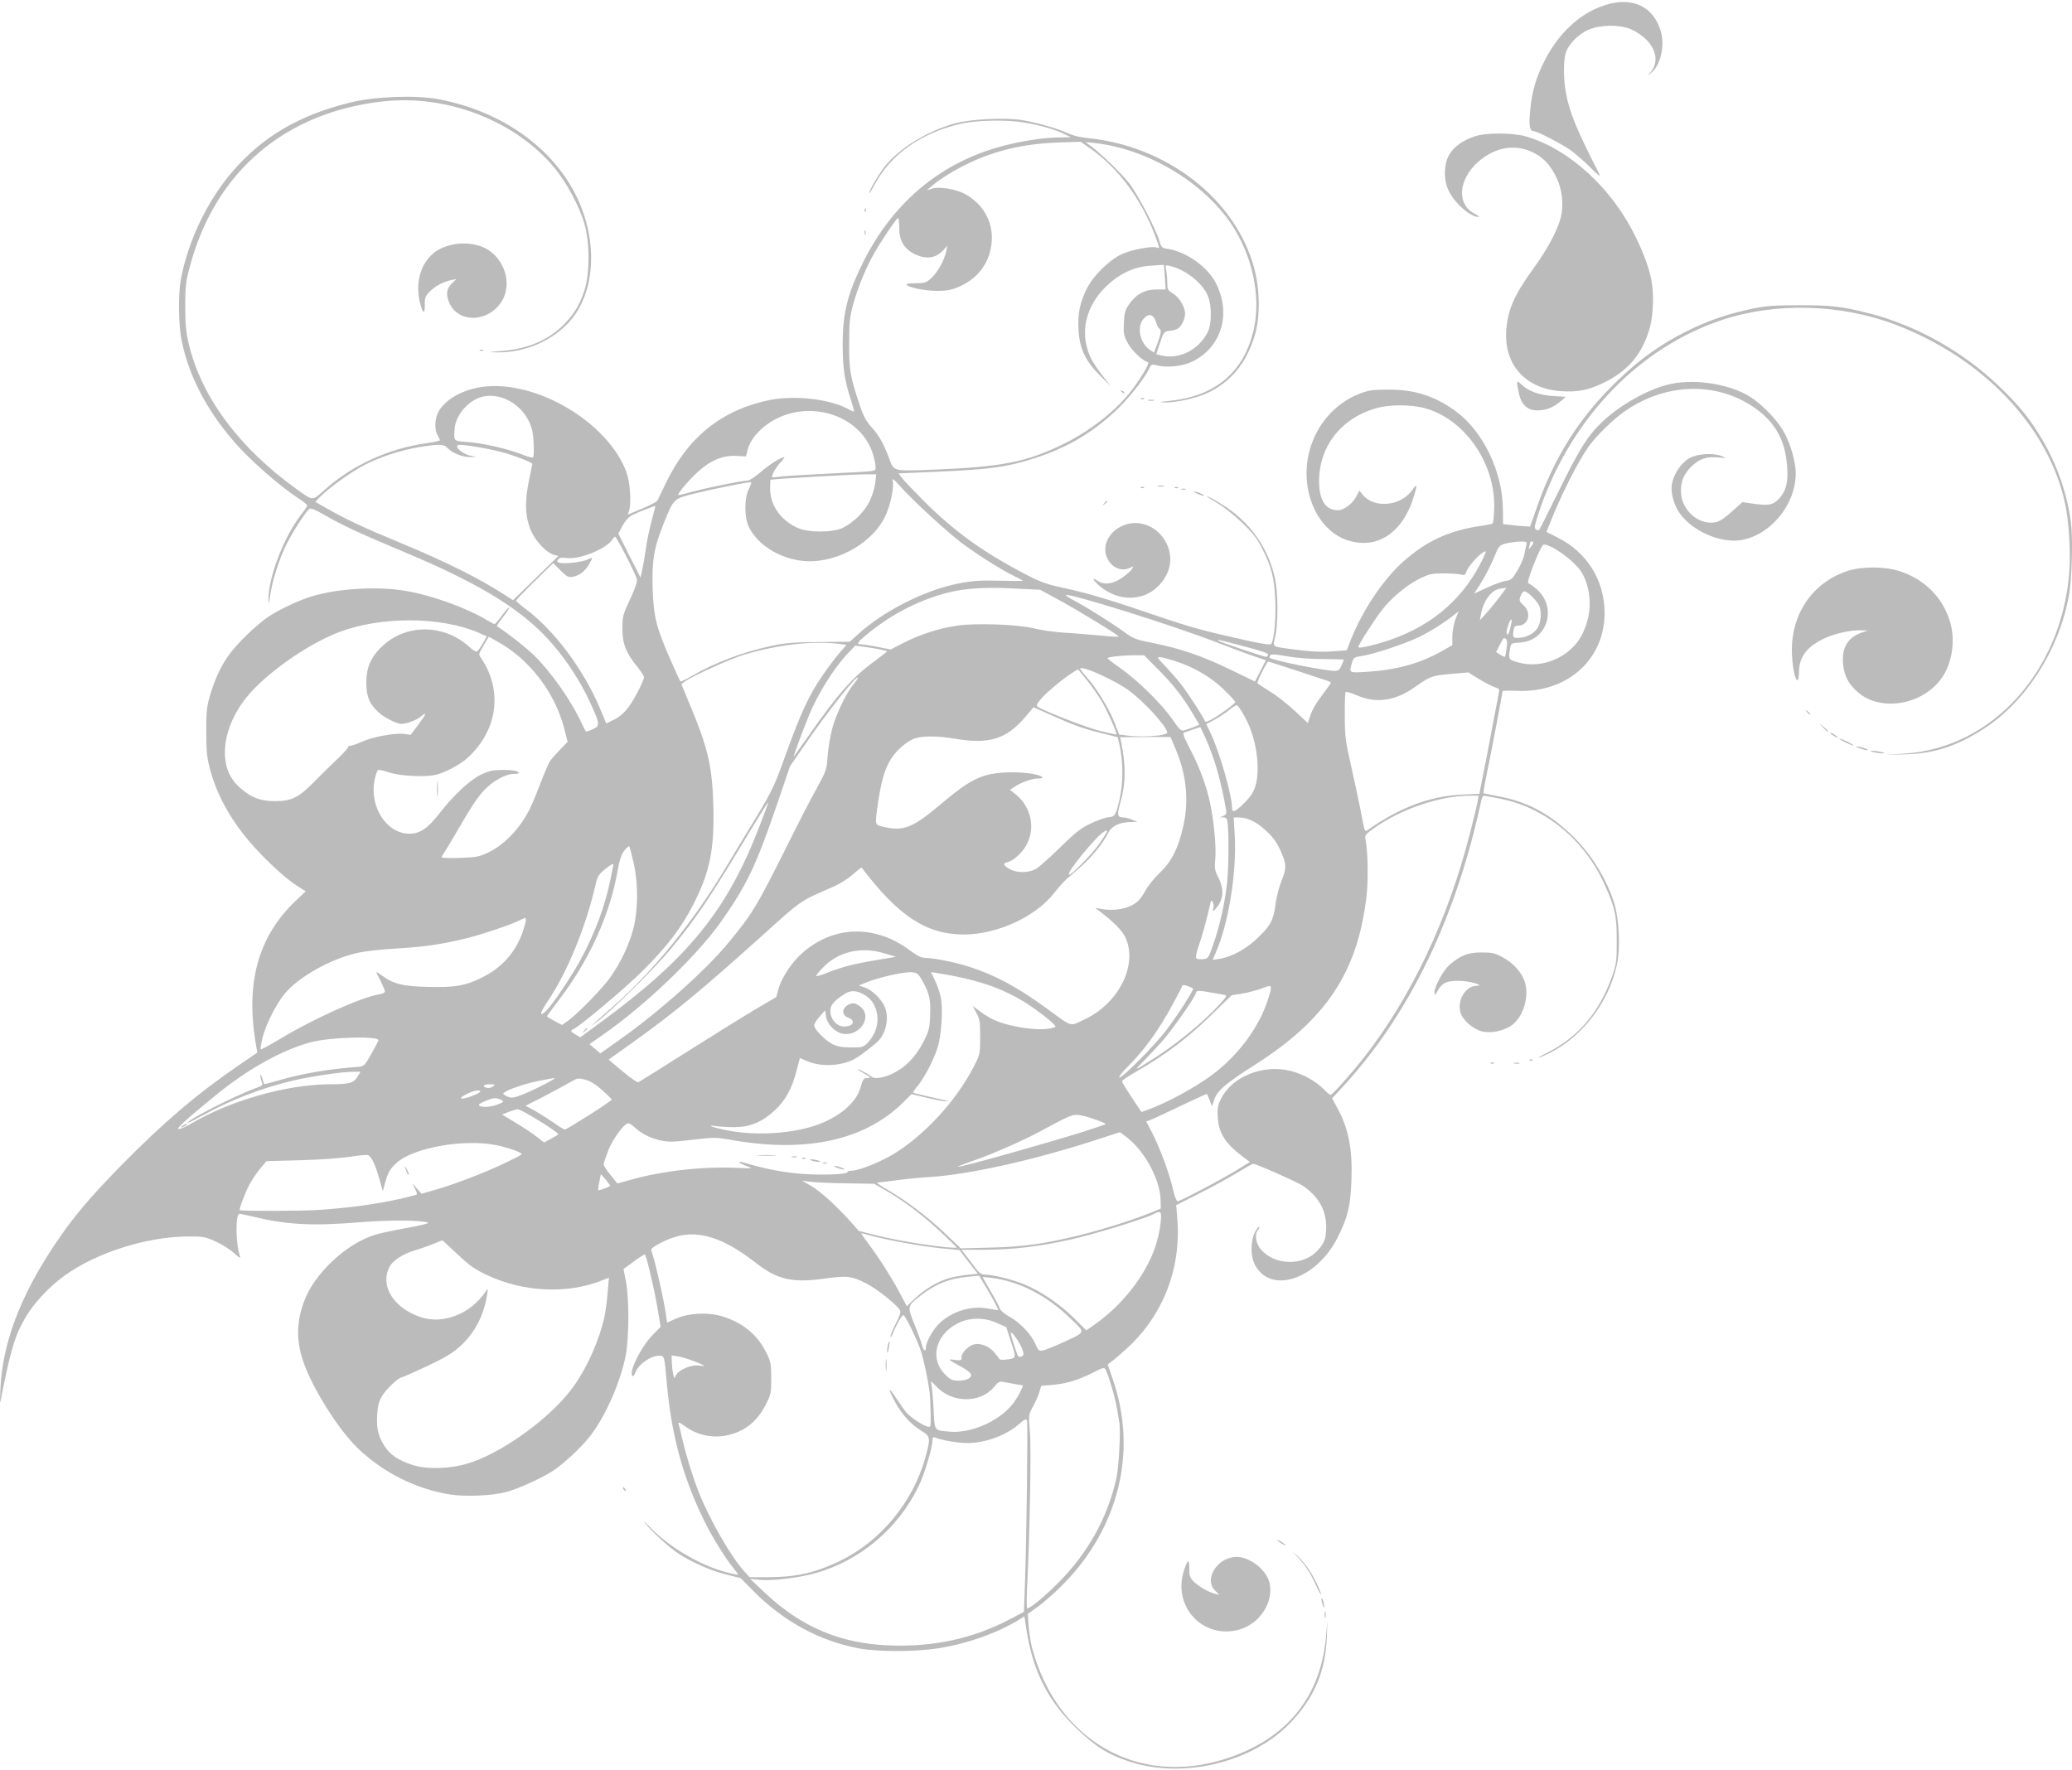 <svg width="900" height="769" viewBox="0 0 900 769" fill="none" xmlns="http://www.w3.org/2000/svg">
<path d="M899.536 227.078C897.988 214.744 893.626 202.139 887.153 191.093C881.665 181.877 877.162 176.252 868.298 167.781C852.679 152.736 832.205 141.283 811.661 136.065C800.264 133.151 795.128 132.541 781.409 132.609C770.714 132.609 767.126 132.88 761.216 134.099C750.593 136.336 742.009 139.25 732.863 143.79C721.466 149.483 712.741 155.65 702.892 165.07C686.428 180.792 675.383 198.073 667.714 219.962L664.618 228.772L662.367 228.637C661.1 228.569 658.427 228.366 656.457 228.095L652.869 227.688L652.799 221.115C652.658 204.85 644.145 187.23 632.184 178.556C623.249 172.05 614.384 169.204 603.057 169.271C596.655 169.271 594.544 169.542 591.097 170.83C579.98 174.964 571.538 184.587 568.583 196.65C564.643 212.779 571.89 229.857 584.624 234.465C597.851 239.209 609.389 231.686 614.244 215.286C615.651 210.746 615.44 209.933 613.61 212.643C608.615 220.03 596.725 221.114 591.73 214.744L590.463 213.118L589.056 215.828C587.438 218.878 583.709 221.657 581.177 221.657C575.689 221.657 572.945 217.252 572.945 208.781C573.086 194.007 582.302 182.012 597.077 177.539C603.339 175.574 613.259 175.642 619.661 177.539C636.898 182.757 649.844 202.071 648.999 221.318C648.929 224.435 648.577 227.146 648.366 227.417C648.085 227.62 645.904 228.095 643.441 228.434C629.581 230.399 619.52 235.007 609.319 244.156C600.595 252.085 592.011 264.893 586.875 277.634L584.976 282.513L579.488 282.92C573.93 283.394 569.146 283.123 560.14 281.903C552.331 280.819 552.823 281.225 553.949 276.346C555.215 270.721 555.145 257.574 553.879 251.61C550.924 237.853 542.903 226.604 530.591 219.014C527.495 217.116 524.681 215.557 524.259 215.557C523.907 215.557 525.807 216.845 528.48 218.404C531.224 219.962 536.149 223.825 539.456 227.01C544.381 231.754 546.069 233.923 548.391 238.599C552.401 246.596 553.527 251.204 553.949 260.962C554.301 268.891 553.456 277.701 552.19 279.734C551.838 280.277 548.883 279.87 541.496 278.244C523.133 274.177 517.012 272.483 503.293 267.807C482.96 260.827 472.899 257.777 462.487 255.541C454.114 253.711 452.144 253.033 444.335 248.9C426.535 239.547 414.363 230.67 401.348 217.726C396.915 213.253 392.553 208.713 391.779 207.628L390.302 205.663L408.805 204.85C430.123 203.901 437.37 202.884 448.697 199.293C463.12 194.684 473.673 188.585 484.297 178.759C490.136 173.337 497.102 164.527 499.283 159.919C500.057 158.225 500.338 158.157 502.73 158.767C506.74 159.851 513.917 159.106 517.927 157.073C530.591 150.906 534.953 136.336 528.128 122.985C524.54 115.937 515.394 109.431 507.374 108.144C504.63 107.737 504.419 107.534 503.574 104.552C502.027 99.334 494.006 84.086 490.277 79.342C486.759 75.005 478.668 67.144 473.955 63.552L471.492 61.722L475.362 62.129C498.368 64.636 522.641 79.071 534.953 97.504C543.888 110.99 547.687 128.271 544.732 142.435C540.722 161.275 528.269 172.118 508.007 174.151C503.574 174.625 503.152 174.76 505.826 174.828C510.68 174.964 519.404 173.066 524.259 170.83C534.742 165.951 541.496 157.683 545.154 145.281C547.406 137.488 547.265 125.493 544.732 116.344C536.641 86.458 506.811 63.281 472.196 59.96C469.382 59.689 465.934 58.876 464.105 57.995C460.024 56.029 450.456 53.251 443.913 52.167C436.737 51.014 421.61 51.692 414.856 53.59C402.966 56.843 390.724 64.297 384.392 72.226C381.789 75.479 377.497 82.798 377.567 83.882C377.638 84.153 378.623 82.595 379.819 80.358C386.925 67.076 399.659 57.995 416.896 53.861C423.58 52.234 436.807 51.895 444.476 53.183C451.652 54.335 458.758 56.368 462.698 58.401L465.16 59.621L460.868 59.689C454.607 59.689 445.742 60.909 437.721 62.874C410.001 69.515 388.402 87 375.105 113.565C368.069 127.661 365.959 136.064 366.029 150.16C366.1 160.529 366.803 165.069 369.758 174.218C370.532 176.59 371.095 178.691 370.954 178.759C370.813 178.894 369.617 178.42 368.351 177.674C360.612 173.405 345.345 171.643 334.51 173.744C313.685 177.945 298.84 189.805 289.201 209.932C287.442 213.592 285.824 216.98 285.542 217.522C285.261 217.997 282.236 219.556 278.859 220.979L272.738 223.554L273.301 221.724C274.285 218.2 273.652 209.255 272.104 205.121C264.084 183.435 232.916 165.002 209.699 168.051C200.834 169.271 193.306 173.54 190.351 179.03C188.803 182.079 188.663 186.688 190.07 189.127C190.633 190.076 191.055 191.025 191.125 191.228C191.125 191.499 188.522 192.041 185.356 192.516C168.822 194.82 152.781 202.207 140.962 212.846C135.474 217.726 136.248 217.793 128.298 212.101C103.673 194.278 87.421 172.32 82.004 149.415C80.737 144.061 80.456 140.672 80.456 132.879C80.456 124.137 80.737 122.171 82.637 115.191C93.683 74.394 123.936 48.71 166.501 44.034C194.221 40.984 223.841 52.505 240.726 72.768C246.073 79.206 251.631 89.507 253.882 97.3C256.204 105.229 256.204 118.919 253.882 126.102C251.772 132.473 249.52 136.268 245.018 140.876C238.334 147.72 229.258 151.583 217.931 152.464C211.739 153.006 211.599 153.006 215.75 153.074C229.258 153.345 242.837 146.772 249.872 136.539C259.44 122.646 259.018 100.418 248.746 82.188C237.63 62.196 215.89 47.761 189.999 43.018C180.009 41.256 162.35 41.933 151.726 44.644C129.845 50.066 114.156 59.35 101.14 74.327C90.095 87.135 81.722 104.552 78.556 121.358C77.36 127.593 77.501 140.943 78.838 147.653C81.933 163.172 89.672 178.081 101.914 192.177C108.879 200.173 121.544 211.22 130.127 216.845C131.956 217.997 133.434 219.284 133.434 219.623C133.434 220.03 132.308 221.656 130.971 223.35C123.373 232.974 116.408 251.136 116.619 260.623C116.689 262.724 116.9 262.317 117.322 258.929C118.166 252.694 121.121 243.274 124.217 236.904C126.82 231.55 132.66 222.469 134.348 221.114C134.981 220.64 136.881 221.385 141.243 223.893C148.841 228.298 156.932 232.025 176.702 240.293C209.558 254.118 227.992 265.638 240.304 280.209C246.565 287.528 252.123 296.202 255.993 304.47C260.707 314.703 260.777 315.245 257.611 316.736C256.274 317.346 254.938 317.888 254.727 317.888C254.516 317.888 253.671 316.465 252.897 314.703C248.254 304.538 239.319 291.797 231.65 284.41C228.273 281.157 220.534 275.058 215.82 272.009C215.679 271.941 216.875 270.111 218.564 268.01C220.182 265.977 221.378 264.08 221.167 263.944C220.956 263.741 219.619 265.232 218.071 267.332C216.594 269.366 215.187 271.06 214.835 271.128C214.554 271.128 213.146 270.382 211.669 269.501C202.593 264.012 187.185 258.455 175.717 256.625C163.686 254.66 147.083 255.676 135.896 258.929C130.197 260.623 121.614 264.622 116.759 267.807C111.272 271.466 102.618 279.87 99.03 285.088C95.512 290.103 92.909 295.999 90.798 303.656C89.813 306.977 89.532 310.569 89.602 318.227C89.602 326.969 89.883 329.341 91.502 335.169C94.034 344.386 99.1 354.076 105.925 362.683C112.186 370.612 122.951 380.981 128.931 384.776L132.8 387.215L128.438 391.349C111.905 407.072 106.417 427.47 111.342 454.849L111.764 457.288L103.744 462.778C85.873 474.976 70.817 487.784 52.665 506.285C38.665 520.584 31.77 528.785 23.679 540.847C8.763 563.143 1.024 583.745 0.18 603.398C-0.101 609.972 -0.101 610.514 0.532 607.261C4.542 586.591 6.653 579.543 11.437 571.75C15.236 565.515 21.639 558.738 28.393 553.927C42.112 544.168 63.5 537.391 81.019 537.188C88.406 537.12 88.969 537.256 93.683 539.356C96.427 540.576 100.015 542.88 101.703 544.439C103.744 546.337 104.588 546.811 104.306 545.93C102.336 540.78 102.196 527.294 104.025 527.294C104.377 527.294 107.121 527.904 110.076 528.581C124.569 532.105 135.544 532.715 157.003 530.953C169.526 529.937 182.964 530.072 185.989 531.157C186.622 531.428 182.612 532.444 176.702 533.461C170.933 534.545 164.601 535.833 162.702 536.51C150.178 540.441 136.389 553.452 132.026 565.515C128.72 574.393 128.649 582.593 131.745 591.539C135.755 603.195 146.731 620.679 155.244 629.015C166.219 639.654 180.783 646.974 195.558 649.278C202.101 650.294 213.569 649.82 219.619 648.261C224.614 647.041 235.52 642.094 240.093 639.045C244.877 635.927 252.616 628.676 256.274 623.932C262.958 615.461 269.642 600.145 271.823 588.692C273.301 580.763 273.301 563.55 271.823 556.434C271.26 553.656 270.838 551.352 270.838 551.284C270.908 551.284 272.949 549.793 275.411 547.963C277.803 546.201 279.914 544.846 280.125 545.049C280.829 545.727 283.995 559.145 285.472 567.616L286.949 576.426L283.361 580.086C279.773 583.745 275.341 591.471 274.497 595.605C274.004 597.977 275.13 598.722 275.904 596.486C277.029 592.894 282.587 588.963 286.387 588.963C288.568 588.963 288.638 589.167 289.623 600.823C291.663 623.458 296.518 641.417 305.594 660.121C309.182 667.508 314.951 676.792 318.539 681.197C319.665 682.552 320.579 683.84 320.579 684.043C320.579 684.247 318.258 683.772 315.444 683.027C303.905 679.977 290.397 671.98 282.165 663.306C279.984 661.002 279.14 660.324 280.336 661.815C283.221 665.475 290.608 672.251 294.759 674.962C300.528 678.757 309.041 682.484 315.514 684.043L321.705 685.602L327.263 691.227C340.349 704.442 356.109 712.981 373.276 716.166C381.578 717.657 397.408 717.657 407.469 716.098C419.922 714.133 432.726 709.66 442.365 703.832L444.968 702.205L445.812 707.762C448.627 726.06 455.17 738.936 467.623 750.931C475.784 758.792 481.764 762.52 490.981 765.434C513.987 772.821 543.466 765.773 560 748.966C570.694 737.987 575.689 726.467 576.322 711.286L576.603 703.832L575.97 710.948C573.648 737.445 558.733 755.675 532.209 764.146C494.147 776.277 458.969 756.082 448.275 715.827C447.712 713.523 447.008 709.253 446.797 706.339L446.446 701.121L450.737 698.071C453.129 696.377 457.984 692.108 461.572 688.516C485.985 663.916 494.147 630.574 483.453 599.536L481.131 592.759L482.96 591.403C484.015 590.658 486.9 588.15 489.363 585.914C505.193 571.479 513.143 551.081 511.384 529.327L510.891 523.567L520.389 518.755C525.596 516.18 532.983 512.114 536.853 509.81C540.652 507.506 543.958 505.608 544.31 505.608C545.647 505.608 562.954 513.266 565.698 515.028C572.664 519.636 576.181 525.871 576.041 533.325C575.97 538.273 575.267 540.102 572.101 543.491C565.839 550.132 553.527 549.726 547.617 542.745C545.436 540.102 544.873 536.24 546.421 534.342C546.913 533.8 547.124 533.19 546.913 532.987C546.702 532.783 545.858 533.8 545.084 535.359C543.325 538.611 543.114 544.982 544.662 548.506C550.853 562.737 571.608 556.435 581.106 537.459C585.539 528.582 586.594 523.906 587.016 512.724C587.509 499.509 585.82 490.496 581.106 481.753L578.644 477.145L583.146 472.266C609.6 443.6 628.878 405.988 640.275 361.125C641.612 355.771 642.949 350.146 643.23 348.588C643.512 346.961 644.074 345.674 644.497 345.674C644.919 345.674 648.225 346.284 651.814 347.029C671.232 350.824 688.398 365.056 696.982 384.302C701.555 394.467 702.258 397.788 702.258 408.699C702.258 418.051 702.118 418.796 699.937 424.963C694.449 440.076 685.232 450.783 672.006 457.357C669.684 458.509 668.066 459.458 668.347 459.525C668.628 459.525 670.669 458.644 672.92 457.56C687.273 450.512 698.881 435.332 702.329 419.067C703.877 412.087 703.314 399.482 701.273 392.773C697.756 381.388 690.861 370.477 682.066 362.209C672.357 353.06 663 348.181 650.829 345.945C647.381 345.267 644.497 344.725 644.356 344.589C644.215 344.522 644.919 340.523 645.904 335.712C647.592 327.579 652.658 301.082 652.658 300.269C652.658 300.065 655.613 299.997 659.201 300.133C680.8 301.014 697.052 286.444 696.982 266.181C696.911 252.153 689.383 240.022 676.79 233.652L671.724 231.077L673.413 226.875C677.986 215.219 685.373 200.581 690.087 193.939C693.394 189.331 700.922 181.944 705.917 178.556C723.084 166.696 744.19 165.747 760.443 176.048C770.574 182.486 775.428 190.619 776.273 202.681C776.765 209.729 775.78 213.457 772.614 216.777C770.081 219.488 767.971 219.827 760.513 218.675L756.854 218.133L753.126 221.453C747.849 226.197 746.301 227.078 743.065 227.078C736.733 227.01 730.753 221.25 730.19 214.541C729.768 209.526 731.386 205.596 735.326 202.072C738.703 199.09 741.587 198.276 746.794 198.751C750.03 199.09 750.03 199.09 747.99 198.209C744.542 196.718 737.858 197.057 734.27 198.819C730.541 200.581 726.953 205.799 726.179 210.475C725.617 214.338 727.164 219.759 729.908 223.419C735.677 231.077 747.779 236.159 756.503 234.601C769.307 232.296 780.072 219.014 780.001 205.528C780.001 200.919 777.961 193.6 775.288 188.45C771.911 182.012 763.96 174.083 757.699 170.966C748.271 166.222 734.341 164.595 724.42 167.103C715.274 169.407 703.243 176.252 695.856 183.367C689.665 189.263 685.936 195.159 676.86 213.728C672.428 222.673 668.699 230.196 668.488 230.331C668.347 230.467 667.784 230.331 667.151 229.992C666.236 229.518 666.518 228.23 669.121 220.572C682.77 181.402 712.038 151.042 747.849 139.047C771.137 131.253 799.701 131.999 823.411 141.08C861.755 155.718 889.967 185.604 897.073 219.082C898.691 226.74 899.465 239.819 898.832 248.426C895.596 291.459 865.413 324.869 827.491 327.376L819.049 327.918L827.491 327.715C840.155 327.376 849.724 324.259 861.403 316.804C879.836 305.013 894.118 282.852 898.551 259.269C899.958 252.017 900.45 234.194 899.536 227.078ZM689.594 269.298C689.032 271.467 687.906 274.449 687.062 275.94C681.996 285.563 669.895 290.713 659.482 287.799C655.191 286.579 655.12 286.444 655.894 281.903C656.316 279.396 656.316 279.396 660.397 279.125C672.287 278.311 676.579 263.673 667.292 255.812C665.885 254.592 664.337 253.508 663.844 253.372C662.789 253.034 669.332 236.566 670.528 236.566C674.398 236.634 684.81 244.427 687.413 249.306C690.509 255.067 691.353 262.792 689.594 269.298ZM667.784 272.958C666.236 275.194 663.704 276.617 660.538 277.024C657.372 277.43 656.949 277.024 657.372 274.042C657.653 272.212 658.075 271.806 659.412 271.806C663.915 271.806 665.392 266.249 661.804 262.996C659.904 261.301 659.764 260.895 660.467 258.997C660.889 257.845 661.593 256.896 662.085 256.896C663.422 256.896 667.432 260.759 668.558 263.131C669.754 265.774 669.332 270.586 667.784 272.958ZM664.9 237.65C663.915 238.802 663.844 238.802 664.196 237.718C664.407 237.04 664.618 236.159 664.618 235.82C664.618 235.482 664.97 235.21 665.322 235.21C666.307 235.21 666.166 236.091 664.9 237.65ZM662.085 240.971C661.804 242.462 660.467 245.579 659.13 247.815C656.949 251.543 656.387 252.017 654.065 252.356C652.587 252.559 648.929 253.847 645.833 255.338L640.275 257.913L643.371 253.101C645.059 250.391 647.522 245.647 648.788 242.597C651.04 237.04 651.18 236.905 654.135 236.091C655.824 235.685 658.638 235.278 660.327 235.278C663.141 235.21 663.352 235.346 663 236.769C662.789 237.582 662.367 239.48 662.085 240.971ZM655.402 274.855C654.98 276.007 654.839 276.007 654.487 275.126C654.065 274.178 655.753 269.095 656.527 269.095C656.879 269.095 656.176 272.958 655.402 274.855ZM653.713 285.292C653.502 285.427 652.587 285.021 651.602 284.411L649.844 283.259L651.321 280.412C653.15 276.888 653.08 276.956 654.065 277.566C654.698 277.905 654.768 279.192 654.417 281.564C654.206 283.462 653.854 285.088 653.713 285.292ZM645.622 266.384L642.808 269.434L643.23 267.062C644.356 260.895 647.733 256.354 651.532 255.744L654.346 255.338L651.391 259.336C649.703 261.505 647.17 264.69 645.622 266.384ZM648.085 316.533C646.396 325.682 644.426 335.779 643.723 338.965L642.597 344.86L635.139 345.199C621.35 345.809 608.263 350.688 594.474 360.312C592.644 361.532 592.996 362.412 590.815 351.095C590.041 347.164 588.212 338.829 586.805 332.459C584.483 322.226 584.131 319.854 584.131 310.976C584.061 305.554 584.272 300.878 584.483 300.607C584.765 300.404 586.805 301.014 589.056 301.963C597.921 305.826 606.082 304.606 615.158 298.1C621.279 293.763 622.053 293.492 630.636 292.746L637.813 292.136L642.175 294.847C644.567 296.338 647.592 297.897 648.859 298.371C650.195 298.845 651.251 299.388 651.251 299.591C651.251 299.794 649.844 307.452 648.085 316.533ZM641.26 248.086C631.833 264.215 616.847 274.991 596.444 280.209C591.659 281.429 590.041 281.632 590.041 281.022C590.041 280.073 596.514 269.976 600.313 264.961C604.112 259.946 611.289 253.982 616.565 251.407C620.787 249.374 621.912 249.103 626.908 249.103C630.074 249.103 633.451 249.306 634.506 249.577C636.124 250.052 636.406 249.848 637.039 248.154C637.813 245.986 642.315 240.971 644.356 239.886C645.622 239.209 645.622 239.277 644.567 241.784C643.934 243.207 642.456 246.053 641.26 248.086ZM638.516 361.938C628.948 399.55 612.907 433.366 592.222 459.729C587.297 466.031 579.066 475.248 578.01 475.654C577.729 475.79 576.392 474.705 575.056 473.282C571.608 469.691 565.839 466.505 560.211 465.15C548.32 462.371 535.023 467.793 530.309 477.484C528.902 480.33 528.691 481.618 528.973 485.616C529.465 492.393 532.139 496.595 539.526 502.287L542.903 504.795L537.134 508.387C530.38 512.52 512.65 521.872 511.525 521.872C511.032 521.872 510.117 519.501 509.484 516.654C507.866 509.539 503.996 499.17 500.69 492.596L497.876 487.243L500.549 486.158C501.956 485.616 507.866 482.838 513.635 480.059C519.404 477.348 524.118 475.18 524.259 475.248C524.329 475.383 524.822 476.603 525.455 478.026L526.44 480.669L527.355 477.891C528.551 474.028 532.42 470.639 544.169 463.185C576.041 443.125 589.901 422.252 593.629 388.707C594.403 381.727 594.122 369.596 593.137 364.717C592.715 362.887 593.067 362.48 596.866 359.77C608.545 351.434 625.641 345.674 638.376 345.674L642.245 345.674L641.753 348.588C641.471 350.146 639.994 356.178 638.516 361.938ZM630.848 276.414L630.848 280.277L626.415 282.784C616.917 288.206 606.997 290.984 593.77 291.865C585.75 292.34 585.961 292.475 587.227 288.002C587.931 285.698 588.212 285.495 591.308 285.02C596.303 284.343 610.163 279.735 616.073 276.888C621.209 274.381 626.767 270.925 631.34 267.333L633.591 265.571L632.184 269.027C631.481 270.992 630.848 274.245 630.848 276.414ZM582.724 289.087C581.95 290.916 581.247 291.459 579.98 291.459C575.337 291.459 552.753 286.918 551.487 285.766C551.275 285.495 551.416 285.02 551.838 284.614C552.331 284.139 554.441 284.275 558.803 285.088C562.603 285.766 568.724 286.308 574.352 286.308C579.488 286.376 583.709 286.444 583.709 286.579C583.709 286.647 583.217 287.799 582.724 289.087ZM575.407 300.472C571.538 305.554 569.92 308.401 568.935 311.45L568.09 314.161L562.603 309.011C559.577 306.164 554.793 302.369 551.909 300.607C549.094 298.777 546.491 297.151 546.21 296.88C545.717 296.473 550.29 287.392 550.924 287.392C551.205 287.392 575.337 295.321 576.885 295.863C577.518 296.135 578.081 296.473 578.081 296.609C578.081 296.812 576.885 298.506 575.407 300.472ZM556.622 382.743C555.637 385.115 554.441 389.52 554.09 392.637C553.105 399.821 551.979 401.989 546.351 407.411C541.426 412.223 535.023 415.747 529.676 416.56L526.721 417.034L528.058 413.917C533.546 401.583 537.134 379.558 536.36 363.497L535.868 355.161L538.26 355.161C541.637 355.161 545.366 356.855 548.954 360.041C553.034 363.632 554.723 365.936 556.693 370.68C558.803 375.56 558.803 377.457 556.622 382.743ZM550.713 434.315C546.913 446.31 537.767 458.644 526.299 467.115C518.912 472.537 507.374 478.839 499.353 481.821L495.835 483.109L491.544 476.738C489.222 473.214 487.322 470.097 487.322 469.758C487.322 469.419 490.066 467.522 493.513 465.557C506.811 457.899 516.027 450.919 527.143 440.008L535.023 432.35L539.456 431.672C541.918 431.266 545.788 430.249 548.039 429.436C552.753 427.538 552.823 427.674 550.713 434.315ZM549.939 285.359C549.024 285.359 530.732 279.192 529.536 278.515C528.058 277.566 528.691 277.701 540.933 280.954C548.18 282.852 551.064 283.868 550.853 284.478C550.642 284.953 550.22 285.359 549.939 285.359ZM534.32 290.849C522.5 285.088 512.228 281.564 500.338 279.26C493.513 277.905 492.247 277.43 488.729 274.855C483.804 271.196 472.829 264.283 467.06 261.166C464.597 259.878 462.768 258.658 462.909 258.523C464.034 257.438 510.54 272.009 529.536 279.463C534.742 281.496 541.496 284.004 544.451 285.02L549.868 286.85L547.476 291.458L545.084 296.067L534.32 290.849ZM545.295 341.54C544.521 344.115 543.185 346.148 540.511 348.791C536.571 352.721 535.164 353.331 535.164 351.027C535.164 345.741 529.887 327.173 526.018 318.905L523.977 314.568L527.777 312.535C529.817 311.382 532.631 309.553 533.968 308.401C535.305 307.316 536.712 306.368 537.134 306.368C538.049 306.368 541.848 313.009 543.325 317.211C546.351 325.614 547.124 335.576 545.295 341.54ZM532.913 308.197C527.355 312.196 523.696 314.229 523.415 313.348C522.852 311.721 515.957 301.014 513.002 297.287C511.313 295.05 508.147 291.526 506.037 289.29C501.956 285.156 502.027 284.885 506.67 286.105C516.872 288.748 525.736 293.627 532.49 300.472C534.742 302.64 536.571 304.741 536.571 305.012C536.571 305.283 534.883 306.706 532.913 308.197ZM532.983 383.489C531.998 392.57 529.887 401.922 527.143 409.851C524.892 416.356 524.822 416.492 522.5 416.695C521.234 416.831 519.967 416.695 519.615 416.356C519.264 416.018 519.686 413.713 520.671 410.935C522.148 406.801 524.329 398.872 525.736 392.434C526.088 390.943 526.229 390.875 526.792 391.96C527.214 392.637 527.284 393.722 527.073 394.467C526.37 396.568 527.214 396.094 529.184 393.315C531.505 389.927 531.576 385.657 529.184 381.184C527.706 378.338 527.495 377.322 527.847 373.459C528.48 367.36 526.932 353.467 524.892 345.741C522.852 338.219 520.671 332.662 516.449 324.462C513.776 319.244 513.565 318.43 514.62 318.159C515.253 317.956 517.012 317.346 518.56 316.804C520.038 316.262 521.374 315.855 521.445 315.991C521.515 316.126 522.57 318.363 523.766 320.938C527.636 329.545 530.591 340.116 532.631 352.315C532.772 353.467 532.42 354.077 531.365 354.483L529.887 355.093L531.435 355.093C532.702 355.161 533.053 355.636 533.264 357.736C533.827 363.226 533.687 377.254 532.983 383.489ZM522.289 443.667C515.605 449.699 508.077 455.459 500.69 460.135C492.177 465.624 492.106 465.624 497.242 460.474C499.775 457.899 503.574 453.833 505.615 451.393C509.906 446.378 518.63 433.841 519.334 431.74C519.897 430.046 519.334 429.978 531.505 432.147C533.124 432.485 533.053 432.553 530.239 435.806C528.621 437.636 525.033 441.16 522.289 443.667ZM524.681 144.061C520.952 151.922 512.017 156.463 504.137 154.362L502.238 153.888L503.856 149.008C505.193 144.874 505.755 144.061 507.092 143.858C510.962 143.451 512.087 142.909 513.354 140.808C514.128 139.656 514.761 137.623 514.761 136.336C514.761 133.354 512.228 129.084 509.344 127.39C507.233 126.102 507.022 125.696 507.022 122.714C507.022 120.952 506.811 118.512 506.529 117.293C506.107 115.124 506.177 115.056 508.147 115.531C515.183 117.157 522.711 123.256 524.822 129.017C526.37 133.083 526.299 140.741 524.681 144.061ZM514.69 317.211C513.002 317.685 512.58 317.346 509.062 312.263C504.559 305.758 493.865 295.253 486.408 290.103C483.453 288.07 481.061 286.172 481.061 285.969C480.99 285.427 487.393 284.682 492.669 284.682L496.961 284.682L502.871 290.645C509.344 297.083 513.776 302.708 518.138 310.095L520.952 314.839L518.771 315.787C517.505 316.262 515.675 316.94 514.69 317.211ZM514.62 436.009C512.58 439.195 508.992 444.345 506.67 447.462C501.886 453.833 486.97 468.877 486.197 468.132C485.845 467.861 487.252 466.031 489.222 464.066C497.031 456.272 503.152 447.869 509.484 436.145C511.525 432.418 513.283 428.961 513.424 428.487C513.635 427.809 514.198 427.809 516.027 428.419C517.223 428.826 518.279 429.368 518.279 429.639C518.279 429.91 516.59 432.756 514.62 436.009ZM514.128 358.211C512.017 368.105 508.992 374.204 503.856 379.084C501.464 381.388 498.649 384.844 497.664 386.674C496.68 388.571 495.132 390.74 494.217 391.553C490.699 394.738 484.297 396.026 477.895 394.806L475.714 394.399L478.176 396.297C483.664 400.498 487.322 404.226 488.659 406.869C494.569 418.796 486.056 436.077 470.718 443.057C464.457 445.971 466.145 446.514 454.185 437.771C441.591 428.623 432.163 423.608 421.047 420.016C415.067 418.051 405.499 416.153 401.911 416.153C400.292 416.153 398.463 415.272 395.438 413.036C379.608 401.041 360.471 402.057 346.822 415.611C343.023 419.406 339.224 425.573 338.098 429.775L337.183 433.163L327.615 438.788C322.409 441.905 309.111 450.173 298.066 457.153C287.02 464.133 277.663 470.029 277.24 470.165C276.748 470.3 273.723 468.199 270.416 465.421L264.365 460.338L274.919 452.816C293.281 439.601 303.835 430.927 330.781 406.733C348.651 390.604 347.104 391.688 362.23 385.115C364.833 383.963 368.562 381.591 370.532 379.829C372.502 378.067 374.19 376.779 374.261 376.915C390.302 398.059 402.333 405.92 418.585 405.988C433.148 405.988 449.963 398.262 457.984 387.826C459.602 385.725 461.994 383.082 463.261 381.93C464.597 380.846 467.552 378.203 469.874 376.169C474.306 372.239 479.302 366.072 481.412 361.802C482.819 358.888 486.267 357.194 491.051 357.126L494.006 357.059L491.895 356.178C490.77 355.636 489.151 355.229 488.378 355.161C485.282 355.093 485.071 354.348 486.548 349.062C489.011 340.523 489.151 332.797 486.97 322.293L486.548 320.26L497.453 320.192L508.429 320.192C508.429 320.26 509.414 322.564 510.61 325.343C515.253 336.254 516.449 347.3 514.128 358.211ZM503.363 319.515C498.579 320.057 493.302 320.057 489.292 319.515L486.126 319.108L483.945 313.551C481.412 307.249 476.136 298.71 471.844 293.966C470.226 292.204 469.03 290.577 469.241 290.374C470.366 289.29 483.734 295.321 489.925 299.658C496.68 304.538 506.881 315.584 507.022 318.295C507.022 318.701 505.333 319.244 503.363 319.515ZM502.238 125.764C497.242 125.764 493.302 127.932 490.347 132.337C488.729 134.641 488.307 136.064 488.166 140.266C487.955 144.874 488.096 145.823 489.925 149.144C491.684 152.397 496.117 156.598 498.649 157.412C499.564 157.683 495.202 165.002 490.699 170.627C484.015 179.03 472.618 187.772 461.361 193.194C445.531 200.784 435.259 202.817 405.71 204.037C387.769 204.714 388.332 204.85 386.292 199.36C383.829 192.787 381.93 189.331 378.693 185.739C376.02 182.757 374.964 180.724 373.065 174.896C369.336 163.646 368.773 160.597 368.843 149.144C368.843 140.402 369.125 137.623 370.462 132.676C372.432 125.289 376.02 116.547 379.819 109.838C382.774 104.62 389.106 95.267 390.02 94.725C390.372 94.522 390.583 96.42 390.583 98.927C390.583 104.62 392.764 108.211 397.408 110.448C402.544 112.82 406.484 112.21 409.79 108.618L411.479 106.788L410.986 109.16C410.283 112.887 407.398 118.106 404.654 120.681C402.333 122.849 401.77 123.053 397.9 123.053C395.649 123.053 393.749 123.256 393.749 123.527C393.749 124.679 401.488 126.373 406.765 126.373C411.409 126.373 413.167 126.035 416.756 124.476C423.228 121.63 427.661 116.818 429.701 110.516C433.008 100.011 428.997 89.846 419.429 84.425C415.56 82.188 408.031 80.968 404.936 81.917L402.544 82.73L405.358 80.291C406.906 78.935 410.705 76.428 413.801 74.598C427.731 66.534 441.802 62.603 459.18 61.925L469.382 61.587L473.955 64.772C485.985 73.311 495.835 86.729 501.675 102.248C503.856 108.076 503.856 108.076 502.378 107.534C500.408 106.788 491.544 108.483 487.463 110.312C481.905 112.82 474.799 119.8 472.055 125.425C468.959 131.795 468.115 136.132 468.467 143.316C468.889 151.448 471.492 156.869 477.895 163.24L482.468 167.78L478.88 163.172C474.306 157.141 472.829 154.362 471.774 149.347C469.944 140.808 473.181 131.456 480.427 124.476C486.408 118.716 492.74 115.802 500.127 115.395L505.544 115.056L505.826 118.377C505.966 120.207 506.107 122.646 506.177 123.731L506.318 125.764L502.238 125.764ZM501.675 542.068C497.524 554.063 487.604 566.803 476.065 575.003L471.844 577.985L466.427 572.564C460.165 566.397 451.722 560.704 444.616 557.858C439.34 555.757 431.038 553.724 427.731 553.724C426.183 553.724 425.198 552.978 423.158 550.132C421.68 548.235 419.851 545.795 419.077 544.778L417.6 542.949L427.731 542.949C440.114 542.881 451.23 541.593 465.512 538.408C475.573 536.104 496.398 529.734 500.83 527.565C504.419 525.735 504.7 526.074 504.067 531.767C503.785 534.613 502.66 539.221 501.675 542.068ZM503.434 147.179C503.012 148.466 502.378 150.296 501.956 151.312L501.253 153.21L499.283 151.855C495.202 149.076 493.725 142.164 496.539 138.707C498.79 135.997 500.971 136.336 502.027 139.656C502.449 141.079 503.152 142.503 503.504 142.706C504.419 143.248 504.419 144.332 503.434 147.179ZM499.072 527.158C491.473 530.208 478.106 534.41 468.537 536.714C453.622 540.373 444.968 541.593 430.686 542L417.318 542.339L410.283 535.629C402.966 528.649 393.397 521.398 385.025 516.586C382.281 515.028 380.522 513.74 381.015 513.74C381.578 513.74 385.166 513.334 389.106 512.791C392.975 512.249 399.518 511.572 403.599 511.368C421.047 510.284 449.26 503.981 476.91 494.968L486.478 491.851L489.363 494.019C497.242 500.051 503.996 512.588 504.137 521.601L504.208 525.058L499.072 527.158ZM486.267 347.368C484.719 354.145 484.227 354.822 481.623 355.026C480.287 355.093 476.839 356.313 473.955 357.669C469.593 359.702 467.341 361.464 460.587 368.037C456.155 372.442 451.37 376.644 450.034 377.457C446.938 379.219 442.084 379.355 438.777 377.66C435.752 376.034 435.4 375.085 437.651 374.543C440.465 373.865 444.476 370.07 446.235 366.343C449.682 359.295 447.712 350.553 441.521 345.402L438.706 343.098L440.676 341.811C443.491 339.913 448.275 338.219 450.737 338.219C454.185 338.219 453.129 337.135 448.838 336.254C442.646 335.102 433.219 335.305 428.294 336.796C422.454 338.558 418.233 341.268 407.539 350.282C396.212 359.769 392.131 361.26 383.477 359.159C379.889 358.278 379.96 358.685 381.437 348.384C383.337 335.508 385.799 329.612 391.498 324.53C393.468 322.768 396.141 321.073 397.689 320.667C401.488 319.65 407.82 319.718 414.856 320.938C429.631 323.445 437.088 321.141 445.32 311.518L448.908 307.249L455.592 310.23C466.497 315.11 470.366 316.533 478.176 318.43L485.493 320.26L486.126 322.971C487.955 331.035 487.955 339.845 486.267 347.368ZM484.93 642.162C481.061 659.376 472.618 674.623 459.672 687.635C453.974 693.395 447.501 698.749 446.164 698.749C445.953 698.749 445.883 695.022 446.094 690.481C447.29 666.627 447.993 629.354 447.36 622.238C446.727 614.648 446.727 614.58 448.697 611.056C449.752 609.159 451.019 606.312 451.441 604.822L452.285 602.043L457.351 601.636C463.12 601.162 468.678 599.468 475.08 596.147C479.091 594.114 479.653 593.979 480.216 594.995C481.483 597.299 484.367 607.126 485.141 611.666C485.563 614.309 486.056 617.155 486.197 618.104C486.83 621.493 485.985 637.554 484.93 642.162ZM477.683 276.075C473.11 275.668 466.075 275.058 461.994 274.855C457.914 274.584 452.215 273.771 449.33 273.025C442.435 271.263 423.439 270.586 415.7 271.805C407.891 272.957 399.941 275.533 392.905 279.057L386.854 282.174L381.156 281.022C377.99 280.412 374.824 279.938 374.05 279.938C371.798 279.938 372.361 278.989 377.075 275.194C387.558 266.587 399.87 260.352 412.393 257.303C419.57 255.541 428.716 254.999 440.606 255.676L451.793 256.219L459.532 260.42C467.623 264.757 485.915 275.939 485.915 276.549C485.915 276.753 482.186 276.549 477.683 276.075ZM477.895 317.549C472.196 316.194 454.466 309.282 450.808 307.113C449.963 306.571 450.245 305.893 452.285 303.521C454.748 300.607 462.487 294.237 466.356 291.933L468.256 290.781L472.196 295.592C474.306 298.303 477.261 302.437 478.668 304.877C481.061 308.943 485.352 318.701 484.93 319.108C484.789 319.176 481.623 318.498 477.895 317.549ZM477.754 366.207C474.658 370.748 465.019 380.642 464.316 379.964C463.261 378.948 476.487 362.887 479.724 361.193C481.553 360.244 481.342 360.854 477.754 366.207ZM470.648 491.648C454.396 496.73 417.952 507.031 416.122 506.896C415.63 506.896 418.514 505.743 422.595 504.32C430.897 501.474 444.405 495.51 451.793 491.512C465.793 483.99 465.934 483.922 469.733 484.6C472.829 485.142 480.287 487.853 480.287 488.327C480.287 488.462 475.925 489.953 470.648 491.648ZM461.572 583.271C458.054 584.897 454.255 586.388 453.129 586.659C451.23 586.998 451.019 586.795 449.752 583.949C448.064 579.815 442.928 574.393 438.355 571.954C436.174 570.734 434.556 569.311 434.274 568.43C434.063 567.616 432.304 564.296 430.334 560.975C428.435 557.722 426.816 554.944 426.816 554.876C426.816 554.74 428.505 554.876 430.616 555.147C442.928 556.706 454.677 562.805 465.09 572.902C471.633 579.205 471.844 578.527 461.572 583.271ZM455.31 446.92C451.23 447.53 444.687 446.852 438.073 445.226C432.656 443.803 429.842 442.447 425.128 438.991L422.454 436.958L424.073 439.94C425.55 442.583 425.761 443.87 425.761 450.444C425.761 457.763 425.691 458.034 423.088 463.185C415.56 477.823 402.403 492.325 388.965 500.864C382.985 504.591 373.557 508.454 370.039 508.59C368.843 508.657 367.999 508.861 368.14 509.132C368.703 510.013 360.33 510.555 351.254 510.148C342.39 509.742 333.243 508.115 323.745 505.269C319.735 504.049 320.298 505.066 324.449 506.624C327.193 507.641 327.123 507.641 320.017 507.37C305.312 506.692 287.723 508.657 273.793 512.588L268.165 514.147L265.21 510.487C263.521 508.454 262.184 506.353 262.184 505.811C262.184 505.337 263.169 502.49 264.295 499.576C266.406 494.426 271.19 487.988 272.949 487.988C273.371 487.988 274.708 488.869 275.904 489.953C278.718 492.596 282.728 494.561 287.231 495.51C290.327 496.188 292.789 496.12 300.739 495.171C310.308 494.019 310.659 494.019 318.891 495.442C351.043 500.864 376.02 495.171 392.553 478.704L395.93 475.315L402.403 476.874C405.991 477.755 409.65 478.433 410.635 478.433C412.042 478.365 412.112 478.297 410.986 478.094C406.343 477.145 396.845 474.909 396.634 474.705C396.493 474.57 397.337 473.282 398.533 471.859C401.418 468.403 405.499 460.609 407.187 455.323C408.946 449.97 409.72 438.178 408.594 433.095C408.172 431.062 407.046 427.809 406.061 425.844L404.373 422.32L406.624 422.659C424.143 425.437 434.837 429.029 445.32 435.535C450.667 438.856 458.476 445.023 458.476 445.971C458.476 446.242 457.069 446.717 455.31 446.92ZM445.179 688.516L444.757 700.24L439.129 703.222C422.595 711.964 405.428 715.624 385.658 714.81C364.903 713.929 348.088 706.814 332.54 692.243L325.856 685.941L330.218 686.347C335.776 686.822 346.752 685.534 354.209 683.433C373.628 678.012 390.302 663.916 399.096 645.483C401.629 640.265 405.006 628.879 405.006 625.762C405.006 624.407 405.288 624.136 406.273 624.542C408.946 625.694 416.122 626.914 420.133 626.914C427.942 626.914 436.737 623.729 442.435 618.85C445.179 616.478 445.742 616.207 446.094 617.223C446.516 618.646 445.883 670.964 445.179 688.516ZM442.295 589.235C441.661 588.489 438.777 579.273 439.058 578.934C439.621 578.459 442.998 583.407 443.983 585.982C444.757 588.286 444.757 588.693 443.913 589.235C443.35 589.506 442.646 589.506 442.295 589.235ZM434.063 252.288C425.48 252.085 422.384 252.288 416.263 253.508C401.77 256.354 384.04 265.3 372.783 275.465L369.125 278.786L355.898 278.921C345.274 278.989 341.405 279.26 335.636 280.48C322.972 283.123 310.378 287.867 300.106 293.898C297.784 295.253 295.744 296.202 295.533 295.999C295.322 295.795 293.281 291.323 290.96 286.037C284.98 272.212 283.924 268.01 283.502 255.812C283.08 243.613 284.065 237.853 288.286 227.417C292.719 216.438 292.367 216.777 302.006 214.337C309.252 212.508 324.379 209.458 326.208 209.458C326.489 209.458 326.138 210.746 325.293 212.372C323.183 216.574 323.253 224.909 325.434 229.246C329.092 236.498 337.887 242.19 347.666 243.546C361.526 245.511 377.99 237.04 384.251 224.842C386.784 219.827 388.543 211.356 387.699 208.509C387.488 207.696 388.543 208.509 390.302 210.475C396.282 217.319 412.605 232.296 419.077 236.904C426.816 242.461 435.47 247.815 440.747 250.39C442.717 251.339 444.405 252.22 444.405 252.356C444.405 252.424 439.762 252.424 434.063 252.288ZM440.184 609.565C434.415 617.223 421.962 622.848 412.393 621.967C405.569 621.357 405.991 621.899 405.499 611.802C405.217 606.855 404.795 602.111 404.514 601.162C404.092 599.739 404.373 599.874 406.484 602.111C413.308 609.633 425.691 609.836 431.812 602.517C433.782 600.145 434.133 600.01 436.525 600.484C437.933 600.755 440.325 601.23 441.732 601.433L444.405 601.907L443.35 604.279C442.787 605.567 441.38 607.939 440.184 609.565ZM437.581 590.59C435.329 590.861 434.133 590.793 433.922 590.251C433.782 589.845 432.726 588.489 431.601 587.202C429.349 584.762 425.761 583.407 423.158 584.016C420.695 584.626 417.67 587.676 417.67 589.506C417.67 591.064 417.529 591.132 414.715 590.793C411.338 590.319 411.549 590.522 417.529 593.775C419.57 594.859 421.469 596.283 421.68 596.893C422.314 598.519 419.992 599.807 416.404 599.807C413.73 599.807 412.886 599.468 410.635 597.231C403.81 590.658 406.132 580.221 415.56 575.139C420.766 572.292 427.379 572.157 433.148 574.8L437.088 576.562L438.918 582.254C441.521 590.048 441.521 590.048 437.581 590.59ZM429.631 568.565C422.454 567.074 414.434 569.311 408.665 574.326C405.569 577.036 402.192 582.797 402.192 585.44C402.192 587.54 400.996 586.727 400.433 584.22C400.152 583.068 398.745 579.069 397.197 575.342C394.031 567.413 394.031 567.481 399.87 562.873C406.273 557.858 412.464 555.35 420.555 554.673L425.269 554.198L428.083 558.874C431.319 564.296 433.782 568.904 433.571 569.175C433.43 569.243 431.671 568.972 429.631 568.565ZM411.76 555.418C406.835 556.977 401.84 560.026 397.478 564.025L393.89 567.481L391.216 562.466C387.91 556.028 381.859 546.472 377.497 540.712C375.598 538.205 374.05 535.968 374.05 535.833C374.05 535.697 375.527 536.036 377.427 536.578C383.618 538.408 400.081 541.458 408.454 542.271L416.756 543.084L420.695 548.235L424.706 553.385L419.992 553.859C417.459 554.13 413.73 554.808 411.76 555.418ZM411.197 541.864C402.262 540.983 388.965 538.747 381.085 536.782L372.994 534.748L369.547 530.818C363.285 523.838 356.179 517.4 352.239 515.163L348.37 512.927L351.888 513.401C353.858 513.672 360.893 514.011 367.577 514.079L379.678 514.282L384.533 517.061C392.342 521.534 400.644 527.768 408.313 534.952C412.323 538.679 415.56 541.864 415.56 542C415.56 542.135 413.59 542.068 411.197 541.864ZM400.855 453.087C397.548 459.457 392.905 464.066 387.065 466.709C383.477 468.335 379.819 468.809 378.623 467.793C377.356 466.776 372.643 464.133 372.643 464.54C372.643 464.743 373.979 465.624 375.668 466.573C378.341 468.132 378.482 468.335 376.794 468.335C375.175 468.335 374.824 468.742 373.768 472.469C371.658 479.991 362.511 486.904 350.832 489.953C340.068 492.8 326.63 493.206 315.655 491.038C309.815 489.885 306.086 488.462 310.73 489.208C312.489 489.479 316.288 489.682 319.172 489.682C325.786 489.614 330.922 487.514 336.339 482.566C341.053 478.297 343.937 473.079 345.907 465.489L347.455 459.661L350.621 461.016C356.953 463.727 366.17 463.117 371.869 459.661C374.19 458.305 380.452 453.426 381.648 452.07C385.096 448.275 386.221 441.905 384.251 437.297C382.774 433.908 378.552 429.91 375.527 428.961L372.994 428.148L376.16 426.86C380.452 425.098 388.332 423.133 393.257 422.523C397.9 422.049 398.745 422.456 400.926 426.589C403.74 431.808 404.303 434.518 404.021 441.092C403.81 446.852 403.529 447.869 400.855 453.087ZM402.755 619.731C400.644 619.121 395.93 616.003 393.96 613.97C393.116 613.089 391.005 610.04 389.176 607.261C385.588 601.772 385.518 603.127 389.035 609.498C391.779 614.512 395.719 618.85 400.152 621.56C404.232 624.136 404.303 624.61 401.911 633.352C396.423 652.87 382.281 669.88 364.27 678.418C353.787 683.366 345.626 685.195 333.525 685.195L325.645 685.195L323.323 682.688C317.413 676.182 308.478 660.595 303.483 648.261C300.95 641.755 298.277 633.217 296.307 624.881C295.674 622.102 294.97 619.256 294.759 618.578C294.548 617.63 295.251 617.969 297.714 619.731C304.257 624.542 313.051 625.423 320.791 621.967C325.856 619.731 329.726 615.936 332.61 610.243C334.862 605.906 335.002 605.16 335.002 598.79C335.002 592.826 334.791 591.539 333.032 588.015C329.233 580.086 323.042 574.868 314.177 572.021C307.915 569.988 299.473 570.327 293.704 572.834L289.764 574.596L289.271 571.14C288.357 564.499 284.276 546.743 282.939 543.423C282.587 542.61 283.502 541.796 286.949 539.967C299.754 533.19 311.574 535.629 328.319 548.641C337.746 556.028 344.219 557.451 358.571 555.418C367.929 554.13 369.899 554.334 376.301 557.587C380.874 559.891 389.598 566.871 390.935 569.243C391.357 570.056 390.865 571.683 389.106 575.003C387.769 577.578 386.714 580.154 386.714 580.763C386.784 581.373 387.347 580.425 388.05 578.73C389.528 575.139 391.779 571.344 392.413 571.344C393.186 571.344 398.463 582.187 400.011 586.931C401.277 590.861 403.036 599.264 403.81 604.889C403.951 606.041 404.162 609.904 404.232 613.564C404.303 620.205 404.303 620.205 402.755 619.731ZM368.562 419.541C365.748 420.287 361.456 421.71 359.134 422.659C356.813 423.608 354.772 424.217 354.561 424.014C354.35 423.879 355.687 422.184 357.516 420.287C364.2 413.374 373.979 411.138 383.97 414.12L389.176 415.679L381.437 416.966C377.216 417.644 371.376 418.796 368.562 419.541ZM380.241 286.986C370.532 293.966 363.918 301.42 351.254 319.582C347.807 324.462 344.922 328.528 344.782 328.731C344.36 329.07 349.214 315.991 351.466 310.637C355.194 301.488 362.16 290.374 368.069 284.072L371.517 280.48L375.035 280.954C379.467 281.496 385.307 282.648 385.307 282.987C385.307 283.123 382.985 284.885 380.241 286.986ZM379.678 449.021C378.904 450.58 377.427 452.613 376.442 453.494C374.894 454.917 373.979 455.12 369.617 455.052C365.888 455.052 363.778 454.646 361.667 453.629C358.36 451.935 353.647 447.191 353.647 445.429C353.647 444.819 354.702 443.057 356.039 441.634L358.36 438.923L358.783 441.634C359.345 445.023 362.722 448.479 366.029 449.089C373.417 450.376 379.115 441.837 373.839 437.432C371.517 435.535 370.039 435.399 367.858 436.89C365.537 438.449 365.818 441.16 368.421 442.108C371.869 443.396 370.673 445.971 366.592 445.971C363.496 445.971 360.682 442.786 360.682 439.262C360.682 436.619 362.019 434.993 366.873 431.808C369.617 429.978 372.572 430.249 376.16 432.621C381.015 435.806 382.633 443.193 379.678 449.021ZM374.613 204.985C371.376 205.189 362.16 205.663 353.998 206.07C345.907 206.476 338.379 207.018 337.324 207.222C336.198 207.425 335.354 207.425 335.354 207.222C335.354 206.002 336.972 203.155 338.872 201.055C340.138 199.699 340.912 198.615 340.701 198.615C339.224 198.615 333.947 201.936 330.359 205.121C328.037 207.154 325.575 208.78 324.73 208.78C322.338 208.78 306.719 211.965 300.387 213.727C297.151 214.608 294.548 215.218 294.548 215.083C294.548 214.066 299.402 208.374 303.202 204.917C308.9 199.835 314.036 197.734 320.017 198.073L324.027 198.276L324.801 195.227C325.786 191.228 329.515 186.755 334.369 183.57C350.903 172.795 374.331 180.182 379.326 197.802C379.819 199.564 380.311 201.8 380.311 202.817C380.382 204.579 380.311 204.579 374.613 204.985ZM377.849 217.523C375.738 222.063 371.165 226.671 366.24 229.247C361.878 231.415 351.395 231.483 346.541 229.382C339.153 226.061 334.58 219.623 334.51 212.372C334.51 210.407 334.58 208.577 334.721 208.441C335.143 208.103 370.039 206.07 376.02 206.07L380.593 206.07L380.171 209.797C379.96 211.83 378.904 215.286 377.849 217.523ZM370.532 297.558C367.436 301.285 363.004 310.637 361.386 316.872C360.612 319.853 359.768 325.072 359.486 328.392C359.134 334.288 358.923 334.83 354.491 342.963C351.888 347.639 347.174 356.787 343.937 363.293C328.881 393.586 327.263 396.364 316.569 409.376C306.297 421.846 285.894 439.94 268.165 452.409L260.777 457.627L258.385 455.594L256.063 453.629L261.762 449.631C280.477 436.619 302.639 415.34 313.333 400.227C324.238 384.708 328.389 376.169 337.465 349.604L343.164 332.865L350.34 322.496C359.697 308.943 372.572 292.678 372.643 294.44C372.643 294.711 371.728 296.134 370.532 297.558ZM358.29 292C351.466 301.691 348.229 308.604 340.842 329.07C336.409 341.404 335.284 343.708 328.389 355.161C324.168 362.073 318.328 371.764 315.373 376.711C301.583 399.821 283.924 421.71 267.039 436.619C255.712 446.581 255.289 446.92 259.37 443.87C265.632 439.194 284.557 420.49 291.241 412.426C302.498 398.872 308.127 390.469 326.208 360.379C330.218 353.806 333.525 348.452 333.666 348.587C333.806 348.655 331.977 353.602 329.655 359.566C315.655 395.755 298.629 416.627 260.425 444.48L252.053 450.647L250.083 449.495C247.902 448.275 247.621 447.665 249.028 447.123C251.42 446.242 271.823 429.097 279.07 421.845C289.623 411.341 295.674 403.48 300.88 393.45C308.408 378.948 310.448 368.918 309.815 349.062C309.323 332.594 307.353 324.462 299.473 305.69L295.955 297.219L297.503 296.067C300.598 293.762 317.484 286.105 323.253 284.41C337.817 280.073 352.451 278.379 363.989 279.667L367.718 280.141L364.974 283.258C363.496 284.953 360.471 288.883 358.29 292ZM303.413 593.233C300.458 592.759 295.04 594.995 293.774 597.231L292.859 598.79L292.367 596.757C292.085 595.673 291.874 593.368 291.804 591.81L291.734 588.828L294.759 589.302C297.362 589.709 305.805 592.826 305.805 593.436C305.805 593.504 304.749 593.436 303.413 593.233ZM283.01 226.468C282.025 230.06 280.899 235.549 280.477 238.666C280.055 241.784 279.351 245.85 278.929 247.68L278.225 250.932L273.371 241.377L268.587 231.822L270.416 228.365C271.753 225.994 273.089 224.57 274.919 223.622C277.803 222.266 284.698 219.556 284.698 219.827C284.698 219.894 283.924 222.944 283.01 226.468ZM276.959 300.675C273.441 307.452 270.627 310.772 266.546 312.738L263.31 314.296L260.425 307.316C253.249 290.509 240.656 273.703 228.062 264.351C225.951 262.792 224.192 261.233 224.192 260.962C224.192 260.623 227.851 256.828 232.283 252.491L240.304 244.63L243.47 247.815C246.284 250.594 246.917 250.932 248.817 250.594C251.772 249.984 254.023 248.222 255.782 245.308C257.682 242.055 257.682 241.919 255.078 243.139C252.686 244.291 244.666 245.104 242.837 244.427C241.852 244.088 241.781 243.817 242.485 243.003C243.118 242.258 244.103 242.122 245.932 242.394C251.49 243.275 263.31 238.531 265.984 234.397C266.406 233.719 266.969 233.177 267.18 233.177C267.813 233.177 276.044 249.238 276.607 251.475C276.889 252.694 276.044 255.27 273.723 260.285C270.557 266.994 270.346 267.739 270.346 273.161C270.346 279.734 271.964 283.733 276.889 289.764C278.436 291.662 279.703 293.627 279.703 294.237C279.773 294.847 278.507 297.761 276.959 300.675ZM274.919 404.09C273.16 410.731 269.572 418.186 265.21 424.421C261.762 429.368 251.138 440.279 246.636 443.531L244.103 445.293L240.796 443.531C239.037 442.583 237.56 441.702 237.56 441.498C237.56 441.363 240.093 437.974 243.118 433.976C255.993 417.034 264.928 397.313 268.235 378.406C269.079 373.594 269.923 371.154 271.19 369.528C272.175 368.308 273.089 367.495 273.301 367.698C273.512 367.901 274.426 371.358 275.341 375.356C277.311 384.437 277.17 395.958 274.919 404.09ZM264.999 382.811C262.536 394.535 258.174 405.92 251.912 417.441C247.832 424.827 239.319 437.432 236.856 439.533C234.042 441.973 234.605 439.804 238.123 434.654C246.495 422.252 254.656 402.192 258.737 384.098C259.511 380.71 260.074 379.829 263.029 377.457C264.858 375.898 266.406 375.017 266.406 375.492C266.406 375.966 265.772 379.219 264.999 382.811ZM255.852 484.464C250.505 487.852 245.791 490.699 245.369 490.699C244.947 490.699 242.696 489.343 240.374 487.649C237.982 486.023 234.324 483.718 232.213 482.499L228.273 480.398L235.59 476.67C239.53 474.637 244.666 471.859 246.917 470.571C250.927 468.267 251.068 468.199 254.234 469.08C256.345 469.623 258.807 471.113 261.551 473.621C263.873 475.654 265.702 477.484 265.702 477.755C265.702 477.958 261.27 481.008 255.852 484.464ZM262.677 516.315C261.41 516.79 260.144 517.128 259.933 517.128C259.722 517.128 259.863 515.57 260.285 513.604L260.988 510.08L263.029 512.385C264.084 513.672 264.999 514.892 264.999 515.095C264.999 515.299 263.943 515.841 262.677 516.315ZM262.536 572.157C260.355 581.983 255.219 593.775 249.38 601.975C240.304 614.919 220.182 629.896 204.915 635.25C196.894 638.096 185.778 638.57 179.305 636.469C173.044 634.436 169.596 632.132 167.134 628.405C164.32 624.068 163.475 620.679 163.827 614.648C164.109 610.649 164.531 608.82 166.008 606.38C167.767 603.534 173.114 598.451 174.31 598.451C174.662 598.451 179.517 596.282 185.215 593.639C193.306 589.844 196.472 587.947 199.92 584.829C206.041 579.272 210.051 571.682 211.458 563.143C212.021 559.619 212.021 559.552 210.895 561.178C204.352 570.869 192.392 575.545 182.542 572.157C171.003 568.226 165.023 558.738 169.104 550.538C170.441 547.692 175.154 544.643 180.22 543.219C182.19 542.609 185.637 541.457 187.959 540.509L192.181 538.814L198.653 544.846C204 549.861 206.252 551.487 211.669 553.995C227.569 561.449 246.636 562.263 261.762 556.163L264.506 555.079L263.943 561.314C263.732 564.77 263.029 569.649 262.536 572.157ZM238.826 330.764C238.263 331.713 236.575 335.508 235.168 339.235C233.761 342.963 231.931 347.435 231.158 349.197C227.147 358.482 219.76 366.682 212.232 370.273C208.081 372.239 206.955 372.442 199.779 372.713C195.417 372.849 191.829 372.713 191.829 372.442C191.829 372.171 192.392 371.154 193.095 370.206C193.799 369.189 197.035 363.7 200.342 358.007C203.86 351.772 207.729 346.012 209.98 343.64C214.061 339.235 219.619 336.186 223.418 336.186C225.388 336.186 225.67 335.982 225.037 335.372C224.474 334.83 222.082 334.491 218.705 334.491C214.131 334.491 212.584 334.83 209.066 336.457C204.211 338.761 197.176 345.267 190.914 353.331C185.778 359.905 182.401 362.209 177.828 362.209C169.315 362.209 162.279 353.467 162.279 343.03C162.279 339.642 163.405 335.101 164.32 334.491C164.671 334.356 166.782 334.83 169.034 335.576C173.255 337.067 183.879 337.676 188.733 336.728C192.743 335.982 199.849 332.255 203.226 329.138C216.172 317.21 218.493 299.929 208.995 285.969C207.799 284.207 207.87 284.071 210.051 280.412L212.302 276.617L216.172 278.785C229.891 286.376 240.867 300.607 244.947 316.058L246.565 322.293L243.259 325.681C241.429 327.579 239.459 329.815 238.826 330.764ZM232.635 251.203L222.856 260.759L219.478 258.59C208.011 251.136 193.658 244.02 172.762 235.346C157.847 229.179 150.249 225.587 142.369 221.114L136.951 217.997L139.203 215.693C143.072 211.83 152.5 205.053 158.058 202.139C165.023 198.547 173.818 195.633 181.909 194.278C190.773 192.854 192.743 192.854 194.362 194.616C196.331 196.785 200.905 198.615 204.141 198.547L206.955 198.479L204.211 197.937C200.975 197.327 196.965 193.735 199.146 193.329C201.256 192.922 213.991 195.159 220.041 196.988C225.388 198.615 231.228 200.987 231.228 201.597C231.228 201.732 230.524 204.985 229.75 208.848C227.78 218.132 228.132 225.112 230.876 231.076C232.987 235.549 237.63 240.293 240.656 241.038C241.64 241.241 242.485 241.513 242.485 241.58C242.485 241.58 238.052 245.985 232.635 251.203ZM239.389 494.697L236.293 496.323L233.268 493.952C231.58 492.596 227.429 489.818 224.122 487.852L218.071 484.193L220.956 483.041C222.574 482.431 224.333 481.889 224.896 481.889C226.514 481.956 242.485 491.783 242.485 492.732C242.485 492.935 241.078 493.816 239.389 494.697ZM227.78 475.18C223.278 477.009 222.363 477.145 220.604 476.467C219.478 475.993 218.564 475.383 218.564 475.18C218.564 474.095 227.077 470.978 233.479 469.69C237.278 468.945 240.585 468.335 240.867 468.335C241.922 468.403 232.916 473.079 227.78 475.18ZM231.509 198.75C231.298 198.954 229.188 198.412 226.795 197.463C220.393 194.955 210.051 192.583 203.297 192.041C196.894 191.567 197.105 191.838 197.457 186.416C197.809 180.249 203.719 173.54 209.98 172.253C218.986 170.423 228.765 177.2 231.158 186.891C231.861 189.805 232.142 198.208 231.509 198.75ZM226.725 405.716C223.489 414.323 217.579 420.693 209.066 424.827C202.03 428.283 197.668 429.029 186.2 428.758C175.225 428.555 170.933 427.538 166.008 423.878C164.812 422.997 163.616 422.252 163.475 422.252C163.335 422.252 164.109 423.946 165.234 426.047C166.29 428.148 167.204 430.249 167.204 430.723C167.204 431.197 166.149 431.74 164.883 431.943C157.284 433.095 136.177 442.583 122.036 451.121C117.393 453.9 113.453 456.069 113.242 455.865C113.03 455.662 113.453 453.29 114.086 450.579C115.563 444.955 119.996 436.145 123.584 431.807C129.634 424.488 143.072 416.898 154.611 414.12C158.41 413.239 165.023 412.493 171.848 412.087C184.09 411.409 191.969 410.257 202.663 407.614C209.558 405.92 222.011 401.718 226.162 399.617C228.343 398.533 228.414 398.533 228.414 399.821C228.414 400.566 227.64 403.209 226.725 405.716ZM218.916 505.472C210.473 509.471 198.09 514.282 189.437 516.79L183.105 518.619L181.135 516.383L179.094 514.079L180.22 516.315C180.853 517.603 181.205 518.755 181.064 518.89C180.853 519.094 178.25 519.771 175.225 520.517C163.546 523.16 152.007 524.718 138.007 525.667C130.83 526.142 104.588 526.209 104.166 525.735C103.744 525.328 106.347 518.484 108.317 514.689C109.302 512.791 111.342 509.742 112.89 507.844L115.704 504.456L130.408 504.049C138.71 503.846 147.997 503.168 151.937 502.558C155.736 501.948 159.324 501.609 159.817 501.813C161.294 502.355 163.053 505.947 164.742 512.046L166.29 517.467L167.134 514.418C168.541 509.199 169.385 507.776 172.411 505.066C179.798 498.56 201.538 494.697 215.398 497.475C221.097 498.628 227.288 500.864 226.514 501.542C226.233 501.88 222.785 503.642 218.916 505.472ZM215.116 480.194C211.95 481.211 208.011 481.075 208.011 479.923C208.011 479.652 209.488 478.839 211.388 478.094C213.92 477.077 215.116 476.874 216.664 477.416C217.72 477.755 218.564 478.297 218.564 478.568C218.564 478.839 217.016 479.584 215.116 480.194ZM211.528 472.604C209.207 471.994 209.98 471.046 212.795 471.046C215.116 471.113 215.257 471.181 214.131 471.994C213.428 472.537 212.232 472.808 211.528 472.604ZM207.166 283.055C206.814 283.258 205.337 282.445 203.93 281.09C193.236 271.331 177.335 270.856 166.852 280.005C161.294 284.952 159.113 289.628 159.113 296.541C159.113 302.64 160.45 305.825 164.531 309.552C166.852 311.721 172.27 314.432 174.24 314.5C176.562 314.5 180.642 313.009 182.683 311.382C185.567 309.01 185.356 309.891 181.627 314.906L178.391 319.243L175.436 318.837C171.355 318.362 161.928 320.124 157.214 322.225C155.103 323.174 152.852 323.987 152.219 323.987C151.515 323.987 151.093 324.258 151.234 324.529C151.304 324.868 149.475 326.901 147.153 329.138C144.831 331.306 140.258 335.847 136.951 339.167C129.705 346.554 126.82 348.045 119.362 348.045C113.03 348.045 109.091 346.486 104.306 342.285C100.226 338.625 98.256 334.695 97.763 328.934C97.13 320.666 100.437 311.247 107.05 302.979C115.352 292.678 133.574 279.802 147.364 274.584C165.445 267.739 191.266 267.807 207.659 274.787L211.458 276.481L209.699 279.531C208.714 281.225 207.588 282.852 207.166 283.055ZM204.915 476.196C202.804 477.009 200.764 477.416 200.342 477.213C199.427 476.67 205.337 473.756 207.307 473.756C209.769 473.756 208.784 474.705 204.915 476.196ZM161.294 457.831C158.48 462.846 158.058 463.252 155.877 463.455C143.283 464.336 131.323 466.369 121.051 469.351C117.744 470.368 114.93 471.046 114.789 470.91C114.649 470.842 114.227 469.622 113.875 468.335C113.453 467.047 113.101 466.505 113.101 467.115C113.03 467.725 113.312 469.012 113.664 469.893C114.297 471.452 114.086 471.655 111.061 472.74C102.125 475.993 80.667 486.903 81.582 487.784C81.722 487.92 84.677 486.429 88.125 484.532C100.085 477.89 113.875 472.604 127.102 469.487C135.192 467.589 148.56 465.624 153.485 465.624L156.581 465.624L155.173 467.928C153.626 470.503 151.726 471.046 143.635 471.046C124.85 471.046 100.155 478.026 83.2 488.055C81.3 489.208 78.908 490.292 77.923 490.495C75.883 490.834 79.471 487.513 93.401 476.06C107.402 464.54 122.669 456.001 135.192 452.748C143.565 450.579 164.39 449.969 164.39 451.935C164.39 452.206 162.983 454.849 161.294 457.831Z" fill="#333333" fill-opacity="0.33"/>
<path d="M487.533 169.881C486.548 169.474 486.478 169.542 487.111 170.22C487.604 170.694 488.167 170.897 488.378 170.694C488.589 170.491 488.237 170.084 487.533 169.881Z" fill="#333333" fill-opacity="0.33"/>
<path d="M364.833 507.031C363.567 506.624 362.441 506.421 362.3 506.556C362.16 506.692 363.004 507.166 364.27 507.573C365.537 507.979 366.662 508.183 366.803 508.047C366.944 507.912 366.1 507.437 364.833 507.031Z" fill="#333333" fill-opacity="0.33"/>
<path d="M358.149 504.997C357.375 504.997 357.164 505.201 357.727 505.404C358.22 505.607 358.853 505.54 359.064 505.336C359.345 505.133 358.923 504.93 358.149 504.997Z" fill="#333333" fill-opacity="0.33"/>
<path d="M354.35 503.913C353.154 503.642 351.958 503.575 351.817 503.778C351.606 503.913 352.521 504.252 353.717 504.523C356.672 505.065 357.235 504.523 354.35 503.913Z" fill="#333333" fill-opacity="0.33"/>
<path d="M349.003 502.965C348.229 502.965 348.018 503.168 348.581 503.371C349.074 503.574 349.707 503.507 349.918 503.303C350.199 503.1 349.777 502.897 349.003 502.965Z" fill="#333333" fill-opacity="0.33"/>
<path d="M344.852 502.354C343.726 502.354 343.304 502.49 344.008 502.693C344.641 502.829 345.626 502.829 346.119 502.693C346.541 502.49 346.048 502.354 344.852 502.354Z" fill="#333333" fill-opacity="0.33"/>
<path d="M332.892 501.812C329.022 501.812 327.545 501.88 329.585 502.016C331.625 502.151 334.791 502.151 336.621 502.016C338.45 501.88 336.761 501.812 332.892 501.812Z" fill="#333333" fill-opacity="0.33"/>
<path d="M386.01 583.203C385.447 584.491 385.025 588.15 385.588 587.54C385.729 587.405 386.01 586.049 386.221 584.558C386.573 582.661 386.503 582.254 386.01 583.203Z" fill="#333333" fill-opacity="0.33"/>
<path d="M384.814 590.861C384.673 592.013 384.673 594.046 384.814 595.266C384.955 596.418 385.095 595.469 385.095 593.03C385.095 590.59 384.955 589.641 384.814 590.861Z" fill="#333333" fill-opacity="0.33"/>
<path d="M254.867 446.649C254.727 446.649 254.164 447.191 253.671 447.868C252.757 448.885 252.827 448.953 253.953 448.072C255.079 447.191 255.43 446.649 254.867 446.649Z" fill="#333333" fill-opacity="0.33"/>
<path d="M189.929 340.116C189.788 341.675 189.788 344.114 189.929 345.538C190.07 346.893 190.211 345.605 190.211 342.623C190.211 339.642 190.07 338.49 189.929 340.116Z" fill="#333333" fill-opacity="0.33"/>
<path d="M176.702 507.979C175.858 506.285 175.717 506.217 176.069 507.641C176.351 508.589 176.773 509.606 177.125 510.013C177.969 510.826 177.899 510.351 176.702 507.979Z" fill="#333333" fill-opacity="0.33"/>
<path d="M79.963 488.665C79.189 489.072 78.556 489.546 78.556 489.75C78.556 489.885 79.189 489.75 79.963 489.343C80.737 488.937 81.371 488.462 81.371 488.259C81.371 488.123 80.737 488.259 79.963 488.665Z" fill="#333333" fill-opacity="0.33"/>
<path d="M847.191 270.653C844.095 259.743 836.145 251.678 824.958 248.086C818.556 246.053 808.706 246.053 802.585 248.018C787.67 252.898 778.383 266.045 778.313 282.309C778.313 288.476 779.579 295.524 780.775 295.524C781.127 295.524 781.408 293.898 781.408 292C781.479 285.495 784.645 281.157 791.962 277.566C796.394 275.397 803.007 273.838 807.51 273.838L811.309 273.906L808.566 274.855C802.656 276.888 799.982 281.361 800.545 288.341C801.038 293.627 802.937 297.286 807.158 300.878C817.641 309.756 836.637 305.825 844.236 293.288C848.105 286.918 849.231 278.108 847.191 270.653Z" fill="#333333" fill-opacity="0.33"/>
<path d="M815.812 326.427C814.194 326.156 812.717 326.088 812.576 326.291C812.435 326.427 813.561 326.766 815.179 327.037C816.797 327.308 818.204 327.375 818.415 327.172C818.626 327.037 817.43 326.698 815.812 326.427Z" fill="#333333" fill-opacity="0.33"/>
<path d="M809.058 324.8C805.681 323.784 805.189 324.258 808.495 325.342C809.902 325.817 811.169 326.02 811.38 325.885C811.521 325.681 810.465 325.207 809.058 324.8Z" fill="#333333" fill-opacity="0.33"/>
<path d="M802.163 322.09C800.404 321.276 798.997 320.734 798.997 320.937C798.997 321.412 804.696 324.123 805.048 323.852C805.188 323.648 803.852 322.903 802.163 322.09Z" fill="#333333" fill-opacity="0.33"/>
<path d="M796.464 318.905C795.409 318.295 794.846 318.091 795.057 318.498C795.55 319.243 798.294 320.87 798.294 320.395C798.294 320.192 797.449 319.582 796.464 318.905Z" fill="#333333" fill-opacity="0.33"/>
<path d="M792.173 315.787L790.203 314.161L791.891 316.058C793.509 317.752 794.072 318.227 794.072 317.685C794.072 317.549 793.228 316.736 792.173 315.787Z" fill="#333333" fill-opacity="0.33"/>
<path d="M785.137 309.01C784.011 308.129 783.941 308.197 784.856 309.281C785.77 310.366 786.333 310.704 786.333 310.162C786.333 310.027 785.77 309.485 785.137 309.01Z" fill="#333333" fill-opacity="0.33"/>
<path d="M721.395 13.606C717.737 1.204 706.269 -2.523 692.409 4.118C683.896 8.117 676.227 16.046 671.091 26.008C667.221 33.598 665.462 39.561 664.689 47.626C663.985 54.47 664.407 56.978 666.166 56.978C667.643 56.978 678.338 62.535 682.207 65.246C684.318 66.804 688.258 70.193 690.861 72.836C694.238 76.224 695.364 77.037 694.66 75.614C684.529 55.69 681.785 48.913 680.167 40.307C679.111 34.682 679.041 26.753 680.026 23.229C681.152 19.298 685.514 14.826 690.157 12.86C695.153 10.692 703.595 10.624 708.309 12.657C717.807 16.927 721.817 25.194 717.174 31.09L715.696 32.92L717.315 31.565C721.325 28.244 723.224 19.841 721.395 13.606Z" fill="#333333" fill-opacity="0.33"/>
<path d="M717.314 121.697C716.329 116.547 714.008 110.176 710.56 103.129C700.359 81.917 681.715 64.771 662.859 59.282C657.09 57.588 645.2 57.588 640.416 59.282C635.21 61.112 631.692 63.619 629.581 67.075C627.119 71.141 626.908 78.054 629.229 82.798C631.762 88.219 638.727 94.319 642.245 94.251C642.738 94.183 641.964 93.573 640.486 92.828C632.677 88.829 633.38 78.054 641.964 70.396C649.14 64.026 657.864 62.399 665.533 66.059C670.317 68.295 673.272 71.48 676.086 77.173C678.549 82.323 679.322 88.829 677.986 94.319C676.719 99.672 672.146 108.347 666.166 116.479C657.723 128.135 654.979 134.438 654.276 143.383C653.15 158.496 662.719 169.068 678.337 169.949C685.092 170.423 689.876 169.474 695.856 166.628C707.183 161.342 713.586 153.684 716.752 141.892C718.159 136.335 718.44 127.661 717.314 121.697Z" fill="#333333" fill-opacity="0.33"/>
<path d="M674.679 172.049C668.699 171.71 663.844 169.948 660.749 166.967C658.708 164.934 658.567 165.476 659.764 170.965C660.889 175.912 663.422 178.284 667.784 178.284C671.583 178.284 674.609 177.064 677.845 174.353L680.167 172.388L674.679 172.049Z" fill="#333333" fill-opacity="0.33"/>
<path d="M664.899 460.27C664.126 460.27 663.914 460.473 664.477 460.677C664.97 460.88 665.603 460.812 665.814 460.609C666.095 460.406 665.673 460.202 664.899 460.27Z" fill="#333333" fill-opacity="0.33"/>
<path d="M662.085 425.912C660.608 421.981 657.02 418.186 652.587 415.814C649.28 414.052 648.084 413.781 643.511 413.781C637.742 413.781 634.435 415.069 629.862 418.931C627.048 421.303 623.108 428.419 623.108 430.994C623.179 432.756 623.179 432.688 624.375 430.588C626.345 426.996 628.385 426.047 633.661 426.115C638.305 426.115 645.341 428.148 641.26 428.283C636.546 428.419 632.888 434.586 634.365 439.804C635.28 443.125 639.642 446.988 643.652 448.072C647.381 449.021 652.657 448.004 656.246 445.7C661.733 442.108 664.618 432.35 662.085 425.912Z" fill="#333333" fill-opacity="0.33"/>
<path d="M658.638 461.693C657.512 461.693 657.09 461.829 657.794 462.032C658.427 462.168 659.412 462.168 659.904 462.032C660.326 461.829 659.834 461.693 658.638 461.693Z" fill="#333333" fill-opacity="0.33"/>
<path d="M648.014 461.625C647.24 461.625 647.029 461.829 647.592 462.032C648.084 462.235 648.718 462.168 648.929 461.964C649.21 461.761 648.788 461.558 648.014 461.625Z" fill="#333333" fill-opacity="0.33"/>
<path d="M575.478 700.307C575.337 700.917 575.337 702.002 575.478 702.679C575.689 703.289 575.83 702.747 575.83 701.46C575.83 700.172 575.689 699.63 575.478 700.307Z" fill="#333333" fill-opacity="0.33"/>
<path d="M574.563 695.021C573.789 693.327 573.789 695.089 574.563 697.393C574.985 698.749 575.126 698.817 575.126 697.732C575.126 696.987 574.915 695.767 574.563 695.021Z" fill="#333333" fill-opacity="0.33"/>
<path d="M571.045 686.144C569.146 682.417 566.894 679.299 563.869 676.25C561.407 673.878 560.703 673.268 562.321 674.962C567.035 680.045 568.935 682.823 571.467 688.38C572.734 691.294 573.86 693.192 573.86 692.65C573.86 692.108 572.593 689.193 571.045 686.144Z" fill="#333333" fill-opacity="0.33"/>
<path d="M557.537 670.489C556.13 669.473 554.863 668.795 554.863 669.134C554.863 669.337 555.637 669.947 556.622 670.557C558.451 671.709 559.085 671.641 557.537 670.489Z" fill="#333333" fill-opacity="0.33"/>
<path d="M551.275 687.093C549.657 681.671 542.833 676.453 537.275 676.385C528.902 676.317 522.641 686.076 527.847 691.091L529.676 692.853L527.636 692.379C524.892 691.701 520.389 689.058 518.279 686.889C516.871 685.398 516.52 684.45 516.59 681.468C516.59 677.13 515.957 677.266 514.409 681.874C508.921 697.732 522.43 712.37 538.26 707.965C547.476 705.39 553.667 695.496 551.275 687.093Z" fill="#333333" fill-opacity="0.33"/>
<path d="M521.445 214.337C520.46 213.863 519.264 213.524 518.771 213.524C518.279 213.592 518.982 213.998 520.319 214.608C523.063 215.76 524.118 215.489 521.445 214.337Z" fill="#333333" fill-opacity="0.33"/>
<path d="M514.057 212.304C513.072 212.304 512.72 212.44 513.213 212.643C513.635 212.778 514.479 212.778 514.972 212.643C515.394 212.44 515.042 212.304 514.057 212.304Z" fill="#333333" fill-opacity="0.33"/>
<path d="M510.821 211.559C510.047 211.559 509.836 211.762 510.399 211.965C510.891 212.169 511.525 212.101 511.736 211.898C512.017 211.694 511.595 211.491 510.821 211.559Z" fill="#333333" fill-opacity="0.33"/>
<path d="M506.74 236.159C503.152 228.704 494.709 225.248 487.674 228.365C482.116 230.737 479.02 236.227 480.427 241.106C481.905 246.189 486.83 248.764 491.051 246.595C492.528 245.85 492.528 245.918 491.473 247.476C490.84 248.357 488.87 250.051 486.97 251.271C483.241 253.779 479.513 254.185 476.909 252.423C473.955 250.458 474.588 251.949 477.824 254.727C485.563 261.233 496.117 261.369 502.8 254.931C508.358 249.577 509.836 242.597 506.74 236.159Z" fill="#333333" fill-opacity="0.33"/>
<path d="M504.207 210.949C502.871 210.949 502.308 211.084 503.011 211.287C503.645 211.423 504.77 211.423 505.474 211.287C506.107 211.084 505.544 210.949 504.207 210.949Z" fill="#333333" fill-opacity="0.33"/>
<path d="M499.986 173.676C498.649 173.676 498.087 173.811 498.79 174.015C499.423 174.15 500.549 174.15 501.253 174.015C501.886 173.811 501.323 173.676 499.986 173.676Z" fill="#333333" fill-opacity="0.33"/>
<path d="M496.046 172.93C495.272 172.93 495.061 173.134 495.624 173.337C496.117 173.54 496.75 173.473 496.961 173.269C497.242 173.066 496.82 172.863 496.046 172.93Z" fill="#333333" fill-opacity="0.33"/>
<path d="M496.046 211.559C495.272 211.559 495.061 211.762 495.624 211.965C496.117 212.169 496.75 212.101 496.961 211.898C497.242 211.694 496.82 211.491 496.046 211.559Z" fill="#333333" fill-opacity="0.33"/>
<path d="M480.709 217.59C480.568 217.59 480.005 218.132 479.513 218.81C478.598 219.826 478.668 219.894 479.794 219.013C480.92 218.132 481.272 217.59 480.709 217.59Z" fill="#333333" fill-opacity="0.33"/>
<path d="M375.668 90.727C375.457 91.201 375.527 91.811 375.738 92.014C375.949 92.285 376.16 91.879 376.09 91.133C376.09 90.388 375.879 90.185 375.668 90.727Z" fill="#333333" fill-opacity="0.33"/>
<path d="M375.668 100.214C375.527 100.621 375.527 101.434 375.668 101.909C375.879 102.315 376.02 101.976 376.02 101.028C376.02 100.079 375.879 99.74 375.668 100.214Z" fill="#333333" fill-opacity="0.33"/>
<path d="M271.331 646.567C270.909 645.957 270.627 645.889 270.627 646.363C270.627 646.77 270.979 647.38 271.331 647.583C272.175 648.125 272.175 647.854 271.331 646.567Z" fill="#333333" fill-opacity="0.33"/>
<path d="M218.142 115.395C214.835 109.024 209.277 105.839 201.327 105.771C196.472 105.771 191.407 107.398 188.311 109.973C182.26 114.92 180.079 124.137 182.823 132.947C183.879 136.539 184.582 136.267 184.512 132.269C184.441 129.423 184.793 128.542 186.552 126.78C188.944 124.34 192.462 122.443 195.909 121.697L198.231 121.223L196.472 122.917C194.01 125.357 193.588 127.661 194.995 131.185C198.794 140.808 212.865 140.198 218.353 130.168C220.675 125.967 220.604 120.071 218.142 115.395Z" fill="#333333" fill-opacity="0.33"/>
<path d="M208.996 151.922C208.222 151.922 208.011 152.125 208.573 152.329C209.066 152.532 209.699 152.464 209.91 152.261C210.192 152.058 209.769 151.854 208.996 151.922Z" fill="#333333" fill-opacity="0.33"/>
</svg>
